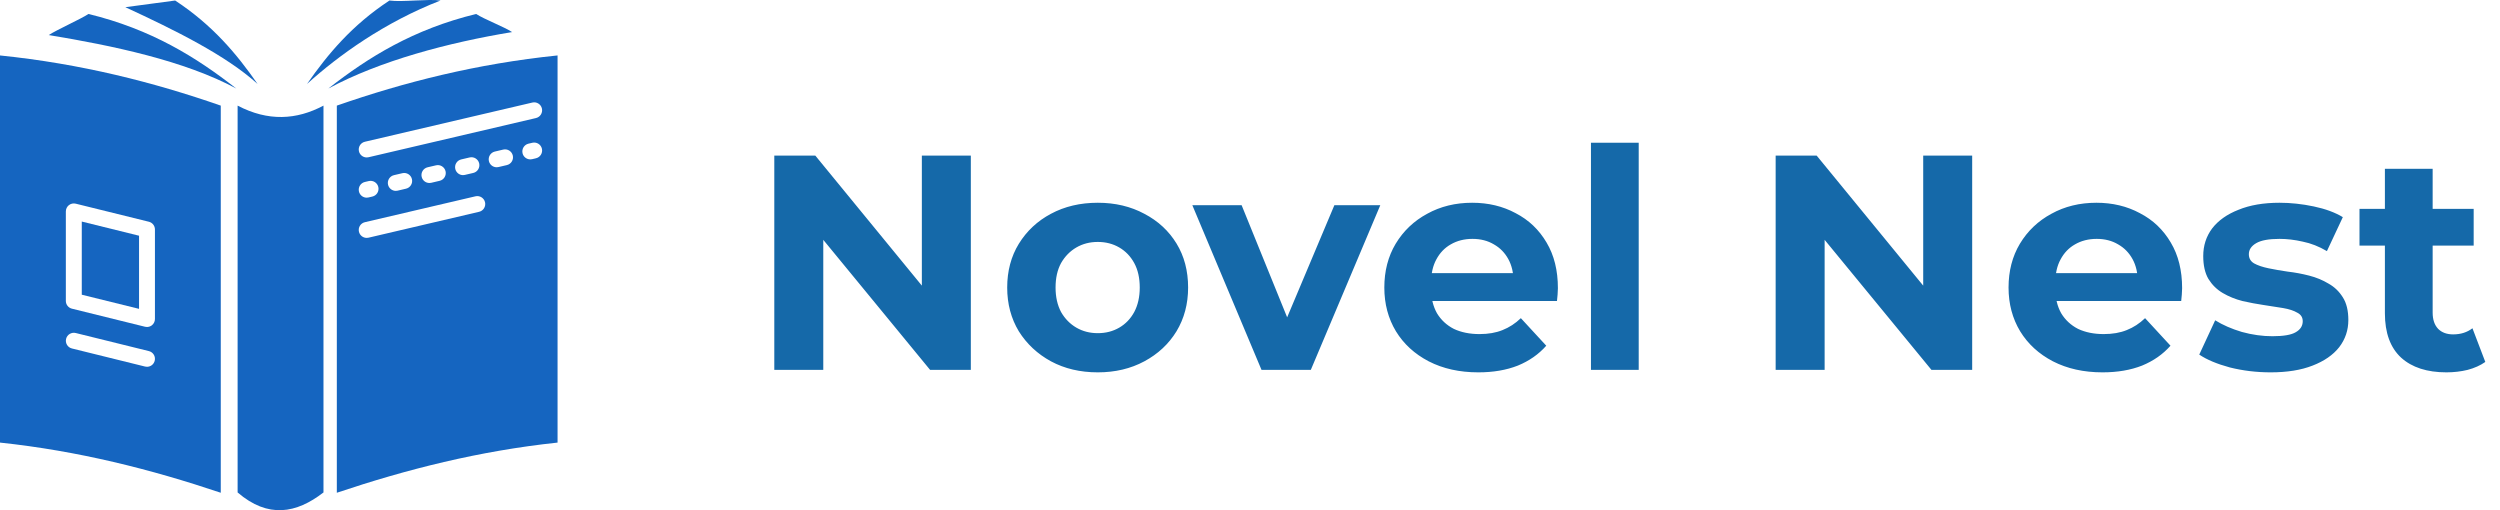 <svg width="196" height="40" viewBox="0 0 196 40" fill="none" xmlns="http://www.w3.org/2000/svg">
<path d="M10.901 18.48L6.411 17.37V23.105L10.901 24.214V18.48Z" fill="#1565C0"/>
<path d="M13.733 0.04C12.767 0.182 10.795 0.425 9.826 0.564C13.695 2.352 17.711 4.332 20.194 6.583C18.566 4.244 16.685 1.982 13.733 0.04Z" fill="#1565C0"/>
<path d="M18.629 8.28V38.608C21.019 40.662 23.234 40.254 25.361 38.608V8.28C23.245 9.408 21.013 9.531 18.629 8.28Z" fill="#1565C0"/>
<path d="M37.33 1.095C32.405 2.295 28.881 4.484 25.741 6.942C29.778 4.763 35.158 3.337 40.149 2.515C39.524 2.101 37.955 1.508 37.33 1.095Z" fill="#1565C0"/>
<path d="M30.534 0.04C27.581 1.982 25.701 4.244 24.069 6.583C26.555 4.332 30.171 1.735 34.536 0.04C33.574 -0.1 31.497 0.181 30.534 0.04Z" fill="#1565C0"/>
<path d="M3.823 2.749C8.815 3.571 14.486 4.763 18.525 6.942C15.386 4.484 11.861 2.295 6.937 1.095C6.308 1.508 4.45 2.335 3.823 2.749Z" fill="#1565C0"/>
<path d="M0 34.699C6.135 35.35 11.833 36.792 17.308 38.632V8.28C12.012 6.438 6.355 5.001 0 4.347V34.699ZM12.13 28.281C12.06 28.566 11.806 28.756 11.525 28.756C11.475 28.756 11.425 28.75 11.375 28.738L5.638 27.32C5.304 27.238 5.1 26.9 5.182 26.565C5.264 26.23 5.604 26.027 5.937 26.108L11.674 27.526C12.009 27.608 12.213 27.947 12.13 28.281ZM5.163 16.573C5.163 16.381 5.252 16.2 5.402 16.082C5.554 15.964 5.75 15.922 5.936 15.968L11.673 17.385C11.952 17.453 12.147 17.704 12.147 17.99V25.012C12.147 25.203 12.059 25.384 11.908 25.503C11.798 25.589 11.661 25.636 11.524 25.636C11.474 25.636 11.424 25.63 11.374 25.618L5.637 24.2C5.359 24.131 5.162 23.882 5.162 23.594V16.573H5.163Z" fill="#1565C0"/>
<path d="M26.407 8.28V38.632C31.884 36.792 37.581 35.35 43.713 34.699V4.346C37.358 5.001 31.704 6.438 26.407 8.28ZM28.607 11.113L41.737 8.04C42.068 7.959 42.408 8.169 42.486 8.505C42.564 8.841 42.356 9.177 42.021 9.255L28.891 12.328C28.843 12.339 28.796 12.344 28.748 12.344C28.465 12.344 28.209 12.15 28.142 11.863C28.063 11.527 28.271 11.191 28.607 11.113ZM37.103 13.559L36.444 13.713C36.396 13.724 36.349 13.73 36.301 13.73C36.019 13.73 35.762 13.536 35.695 13.248C35.616 12.912 35.825 12.576 36.16 12.498L36.819 12.344C37.151 12.264 37.49 12.473 37.568 12.809C37.646 13.145 37.438 13.481 37.103 13.559ZM34.467 14.176L33.808 14.331C33.76 14.341 33.713 14.347 33.666 14.347C33.382 14.347 33.126 14.153 33.059 13.865C32.98 13.529 33.189 13.194 33.524 13.115L34.183 12.961C34.514 12.881 34.854 13.09 34.932 13.426C35.01 13.762 34.802 14.098 34.467 14.176ZM31.831 14.793L31.172 14.948C31.124 14.959 31.077 14.964 31.03 14.964C30.747 14.964 30.49 14.77 30.423 14.482C30.344 14.146 30.553 13.81 30.889 13.732L31.547 13.578C31.882 13.499 32.218 13.708 32.296 14.044C32.375 14.38 32.166 14.715 31.831 14.793ZM29.194 15.41L28.891 15.481C28.843 15.492 28.795 15.498 28.748 15.498C28.465 15.498 28.209 15.303 28.142 15.015C28.063 14.68 28.272 14.344 28.607 14.266L28.911 14.195C29.247 14.116 29.582 14.325 29.66 14.661C29.738 14.996 29.53 15.332 29.194 15.41ZM37.562 16.605L28.891 18.635C28.843 18.646 28.796 18.651 28.748 18.651C28.465 18.651 28.209 18.457 28.142 18.169C28.063 17.834 28.271 17.498 28.607 17.42L37.278 15.39C37.609 15.311 37.949 15.52 38.027 15.856C38.105 16.191 37.897 16.527 37.562 16.605ZM39.738 12.943L39.079 13.097C39.031 13.108 38.984 13.113 38.937 13.113C38.654 13.113 38.398 12.919 38.33 12.632C38.252 12.296 38.461 11.96 38.796 11.882L39.454 11.727C39.79 11.648 40.125 11.857 40.204 12.193C40.282 12.528 40.074 12.864 39.738 12.943ZM42.022 12.408L41.718 12.48C41.669 12.491 41.622 12.496 41.575 12.496C41.292 12.496 41.035 12.302 40.968 12.015C40.89 11.679 41.097 11.343 41.432 11.264L41.736 11.193C42.072 11.114 42.408 11.322 42.486 11.658C42.564 11.994 42.357 12.329 42.022 12.408Z" fill="#1565C0"/>
<path d="M60.705 29V12.2H63.921L73.833 24.296H72.273V12.2H76.113V29H72.921L62.985 16.904H64.545V29H60.705ZM86.068 29.192C84.692 29.192 83.468 28.904 82.396 28.328C81.34 27.752 80.5 26.968 79.876 25.976C79.268 24.968 78.964 23.824 78.964 22.544C78.964 21.248 79.268 20.104 79.876 19.112C80.5 18.104 81.34 17.32 82.396 16.76C83.468 16.184 84.692 15.896 86.068 15.896C87.428 15.896 88.644 16.184 89.716 16.76C90.788 17.32 91.628 18.096 92.236 19.088C92.844 20.08 93.148 21.232 93.148 22.544C93.148 23.824 92.844 24.968 92.236 25.976C91.628 26.968 90.788 27.752 89.716 28.328C88.644 28.904 87.428 29.192 86.068 29.192ZM86.068 26.12C86.692 26.12 87.252 25.976 87.748 25.688C88.244 25.4 88.636 24.992 88.924 24.464C89.212 23.92 89.356 23.28 89.356 22.544C89.356 21.792 89.212 21.152 88.924 20.624C88.636 20.096 88.244 19.688 87.748 19.4C87.252 19.112 86.692 18.968 86.068 18.968C85.444 18.968 84.884 19.112 84.388 19.4C83.892 19.688 83.492 20.096 83.188 20.624C82.9 21.152 82.756 21.792 82.756 22.544C82.756 23.28 82.9 23.92 83.188 24.464C83.492 24.992 83.892 25.4 84.388 25.688C84.884 25.976 85.444 26.12 86.068 26.12ZM98.903 29L93.479 16.088H97.343L101.855 27.2H99.935L104.615 16.088H108.215L102.767 29H98.903ZM115.899 29.192C114.427 29.192 113.131 28.904 112.011 28.328C110.907 27.752 110.051 26.968 109.443 25.976C108.835 24.968 108.531 23.824 108.531 22.544C108.531 21.248 108.827 20.104 109.419 19.112C110.027 18.104 110.851 17.32 111.891 16.76C112.931 16.184 114.107 15.896 115.419 15.896C116.683 15.896 117.819 16.168 118.827 16.712C119.851 17.24 120.659 18.008 121.251 19.016C121.843 20.008 122.139 21.2 122.139 22.592C122.139 22.736 122.131 22.904 122.115 23.096C122.099 23.272 122.083 23.44 122.067 23.6H111.579V21.416H120.099L118.659 22.064C118.659 21.392 118.523 20.808 118.251 20.312C117.979 19.816 117.603 19.432 117.123 19.16C116.643 18.872 116.083 18.728 115.443 18.728C114.803 18.728 114.235 18.872 113.739 19.16C113.259 19.432 112.883 19.824 112.611 20.336C112.339 20.832 112.203 21.424 112.203 22.112V22.688C112.203 23.392 112.355 24.016 112.659 24.56C112.979 25.088 113.419 25.496 113.979 25.784C114.555 26.056 115.227 26.192 115.995 26.192C116.683 26.192 117.283 26.088 117.795 25.88C118.323 25.672 118.803 25.36 119.235 24.944L121.227 27.104C120.635 27.776 119.891 28.296 118.995 28.664C118.099 29.016 117.067 29.192 115.899 29.192ZM124.731 29V11.192H128.475V29H124.731ZM139.211 29V12.2H142.427L152.339 24.296H150.779V12.2H154.619V29H151.427L141.491 16.904H143.051V29H139.211ZM164.838 29.192C163.366 29.192 162.07 28.904 160.95 28.328C159.846 27.752 158.99 26.968 158.382 25.976C157.774 24.968 157.47 23.824 157.47 22.544C157.47 21.248 157.766 20.104 158.358 19.112C158.966 18.104 159.79 17.32 160.83 16.76C161.87 16.184 163.046 15.896 164.358 15.896C165.622 15.896 166.758 16.168 167.766 16.712C168.79 17.24 169.598 18.008 170.19 19.016C170.782 20.008 171.078 21.2 171.078 22.592C171.078 22.736 171.07 22.904 171.054 23.096C171.038 23.272 171.022 23.44 171.006 23.6H160.518V21.416H169.038L167.598 22.064C167.598 21.392 167.462 20.808 167.19 20.312C166.918 19.816 166.542 19.432 166.062 19.16C165.582 18.872 165.022 18.728 164.382 18.728C163.742 18.728 163.174 18.872 162.678 19.16C162.198 19.432 161.822 19.824 161.55 20.336C161.278 20.832 161.142 21.424 161.142 22.112V22.688C161.142 23.392 161.294 24.016 161.598 24.56C161.918 25.088 162.358 25.496 162.918 25.784C163.494 26.056 164.166 26.192 164.934 26.192C165.622 26.192 166.222 26.088 166.734 25.88C167.262 25.672 167.742 25.36 168.174 24.944L170.166 27.104C169.574 27.776 168.83 28.296 167.934 28.664C167.038 29.016 166.006 29.192 164.838 29.192ZM178.014 29.192C176.91 29.192 175.846 29.064 174.822 28.808C173.814 28.536 173.014 28.2 172.422 27.8L173.67 25.112C174.262 25.48 174.958 25.784 175.758 26.024C176.574 26.248 177.374 26.36 178.158 26.36C179.022 26.36 179.63 26.256 179.982 26.048C180.35 25.84 180.534 25.552 180.534 25.184C180.534 24.88 180.39 24.656 180.102 24.512C179.83 24.352 179.462 24.232 178.998 24.152C178.534 24.072 178.022 23.992 177.462 23.912C176.918 23.832 176.366 23.728 175.806 23.6C175.246 23.456 174.734 23.248 174.27 22.976C173.806 22.704 173.43 22.336 173.142 21.872C172.87 21.408 172.734 20.808 172.734 20.072C172.734 19.256 172.966 18.536 173.43 17.912C173.91 17.288 174.598 16.8 175.494 16.448C176.39 16.08 177.462 15.896 178.71 15.896C179.59 15.896 180.486 15.992 181.398 16.184C182.31 16.376 183.07 16.656 183.678 17.024L182.43 19.688C181.806 19.32 181.174 19.072 180.534 18.944C179.91 18.8 179.302 18.728 178.71 18.728C177.878 18.728 177.27 18.84 176.886 19.064C176.502 19.288 176.31 19.576 176.31 19.928C176.31 20.248 176.446 20.488 176.718 20.648C177.006 20.808 177.382 20.936 177.846 21.032C178.31 21.128 178.814 21.216 179.358 21.296C179.918 21.36 180.478 21.464 181.038 21.608C181.598 21.752 182.102 21.96 182.55 22.232C183.014 22.488 183.39 22.848 183.678 23.312C183.966 23.76 184.11 24.352 184.11 25.088C184.11 25.888 183.87 26.6 183.39 27.224C182.91 27.832 182.214 28.312 181.302 28.664C180.406 29.016 179.31 29.192 178.014 29.192ZM191.8 29.192C190.28 29.192 189.096 28.808 188.248 28.04C187.4 27.256 186.976 26.096 186.976 24.56V13.232H190.72V24.512C190.72 25.056 190.864 25.48 191.152 25.784C191.44 26.072 191.832 26.216 192.328 26.216C192.92 26.216 193.424 26.056 193.84 25.736L194.848 28.376C194.464 28.648 194 28.856 193.456 29C192.928 29.128 192.376 29.192 191.8 29.192ZM184.984 19.256V16.376H193.936V19.256H184.984Z" fill="#1569A9"/>
</svg>
